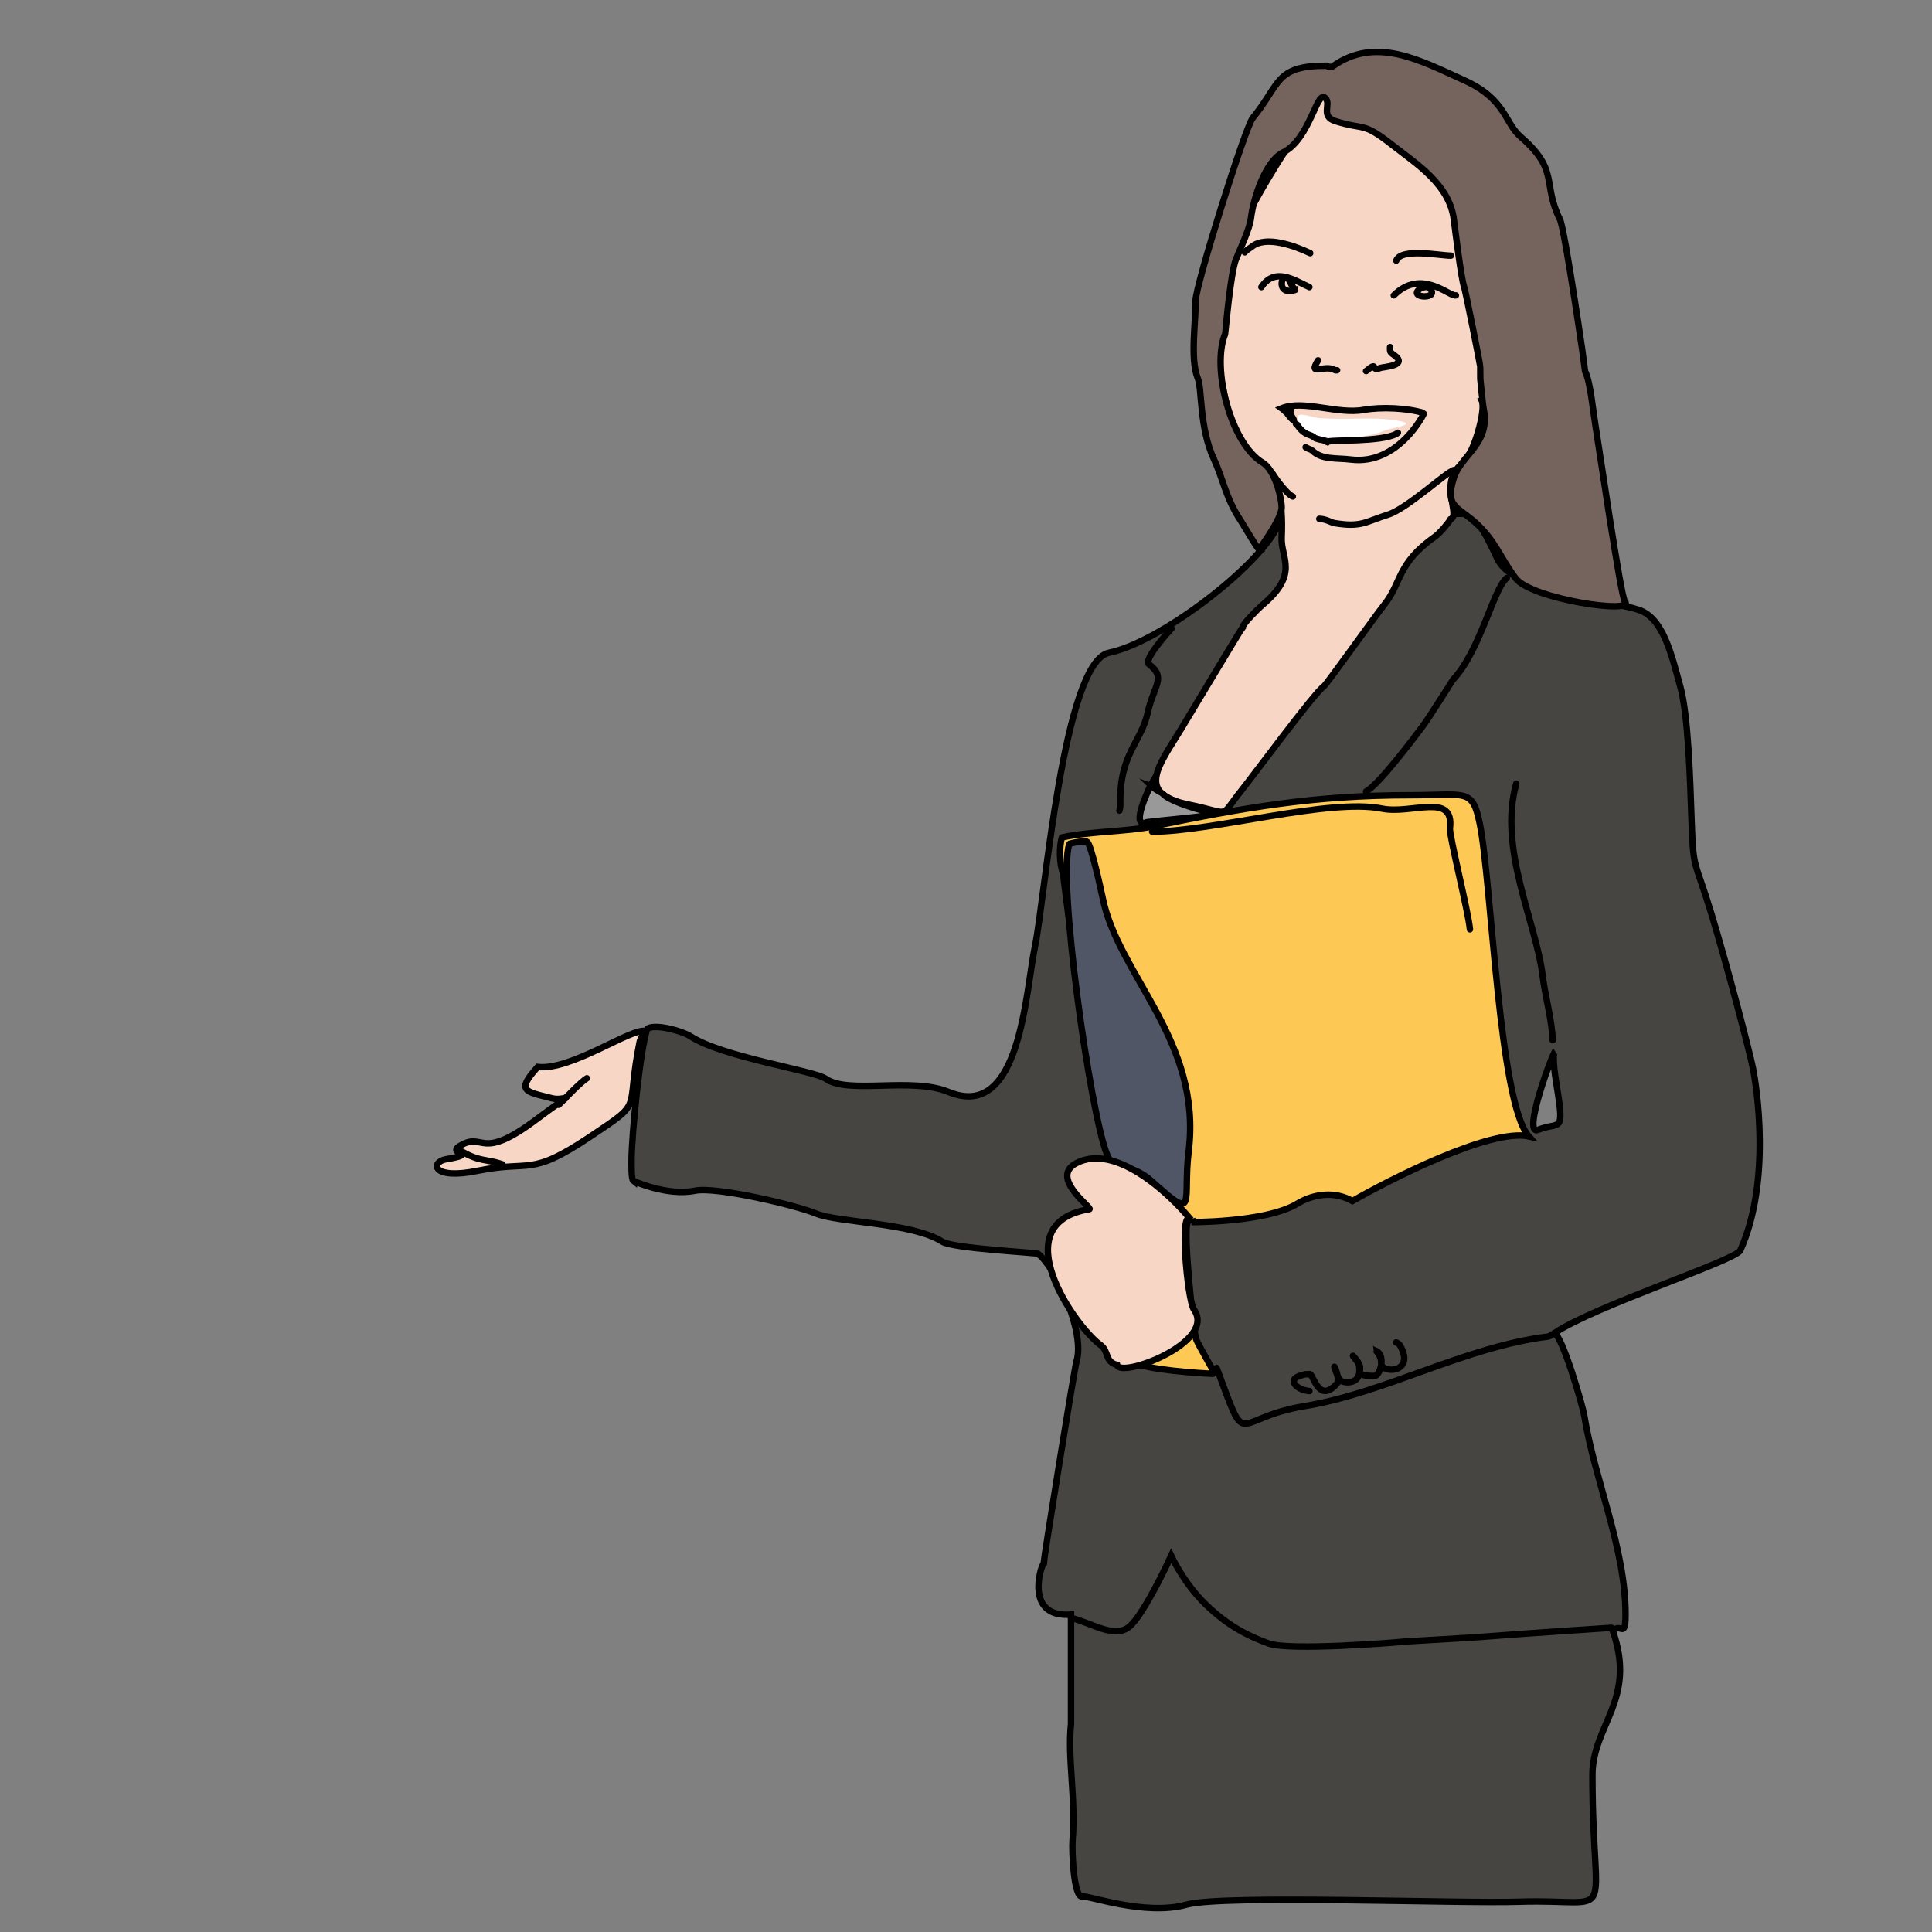 <?xml version="1.0" encoding="utf-8"?>
<!-- Generator: Adobe Illustrator 15.1.0, SVG Export Plug-In . SVG Version: 6.00 Build 0)  -->
<!DOCTYPE svg PUBLIC "-//W3C//DTD SVG 1.1//EN" "http://www.w3.org/Graphics/SVG/1.1/DTD/svg11.dtd">
<svg version="1.1" id="Layer_2" xmlns="http://www.w3.org/2000/svg" xmlns:xlink="http://www.w3.org/1999/xlink" x="0px" y="0px"
	 width="300px" height="300px" viewBox="0 0 300 300" enable-background="new 0 0 300 300" xml:space="preserve">
<rect x="0" y="0" width="300" height="300" fill="#808080" stroke="none"/>
<path fill-rule="evenodd" clip-rule="evenodd" fill="#464542" stroke="#000000" stroke-width="1" stroke-linecap="round" stroke-miterlimit="22.926" d="
	M198.436,81.59c-2.85,6.299-18.227,18.136-26.237,19.768c-7.06,1.438-9.956,38.297-11.478,45.536
	c-1.515,7.204-2.227,27.283-13.431,22.661c-5.759-2.375-15.592,0.432-19.085-2.056c-1.761-1.255-16.066-3.357-20.987-6.58
	c-1.192-0.78-5.32-1.987-6.704-1.196c-1.1,2.951-2.446,16.74-2.446,20.304c0,0.843-0.063,3.101,0.287,3.363
	c-0.003-0.05,5.164,2.4,9.59,1.498c3.222-0.656,15.542,2.217,18.784,3.554c3.452,1.425,14.958,1.389,19.599,4.369
	c1.631,1.048,14.461,1.686,14.841,1.866c2.747,2.041,7.366,12.184,5.999,16.684c-0.342,1.126-5.144,30.996-5.118,31.443
	c-0.469,0.4-2.961,8.472,4.259,7.901c0,5.701,0,11.326,0,16.964c-0.57,5.397,0.768,11.486,0.235,18.182
	c-0.109,1.381,0.143,8.958,1.542,8.636c0.871-0.201,9.738,3.058,16.17,1.263c5.619-1.568,42.12-0.138,51.682-0.447
	c15.649-0.508,11.331,4.252,11.331-19.666c0-7.756,6.892-11.661,3.194-22.294c1.059-1.589,1.946,1.372,1.946-2.637
	c0-10.279-4.738-20.678-6.403-30.863c-0.276-1.689-3.41-12.4-4.648-12.829c6.272-4.24,28.176-11.297,28.874-12.851
	c4.887-10.87,2.481-25.702,1.968-28.271c-0.515-2.57-3.855-15.421-6.426-23.903c-2.57-8.481-2.827-6.682-3.084-13.878
	s-0.515-16.963-1.799-21.589c-1.285-4.626-2.57-10.538-6.426-11.823c-3.854-1.286-10.537-1.285-14.393-3.084
	s-6.426-2.313-7.711-5.14s-3.084-6.426-4.626-6.683S198.692,81.59,198.436,81.59L198.436,81.59z M241.486,163.257
	c-0.611,0.388,0.134,4.688,0.31,5.783c1.159,7.194,0.317,5.047-2.944,6.393C236.267,176.499,241.072,163.519,241.486,163.257z"/>
<path fill-rule="evenodd" clip-rule="evenodd" fill="#F7D6C6" stroke="#000000" stroke-width="1" stroke-linecap="round" stroke-miterlimit="22.926" d="
	M230.113,62.249c0.675-0.107,1.314-11.138,0.547-13.119c-0.013-0.032-1.832-8.169-1.832-8.481c0-3.088-1.526-12.432-3.342-14.768
	c-2.743-3.531-8.097-8.09-12.722-8.493c-0.078-0.007-3.188-1.383-4.465-0.47c-2.119,1.516-0.871-7.121-5.141-0.386
	c-0.031,0.05-0.807,2.578-0.868,2.859c-2.57,3.598-8.482,12.851-10.281,17.991c-1.799,5.141-1.541,9.767-2.569,12.851
	s-0.515,6.168,0,7.967c0.514,1.799,1.027,6.425,2.827,9.767c2.314,6.469,7.292,2.738,6.747,15.485
	c-0.142,3.295,2.816,5.647-3.084,10.571c-0.539,0.45-3.001,2.918-2.945,3.331c-0.16,0.147-8.488,14.035-9.477,15.667
	c-3.571,5.902-7.335,10.205,1.124,11.929c6.788,1.383,4.571,2.239,8.117-2.184c1.983-2.474,11.346-15.2,12.83-16.214
	c0.426-0.292,7.934-10.864,9.325-12.594c2.805-3.485,1.952-6.454,7.979-10.677c0.597-0.418,1.969-1.965,2.346-2.654
	c1.718-0.691-2.007-5.619,1.8-8.599C228.901,70.561,230.73,63.587,230.113,62.249z"/>
<path fill-rule="evenodd" clip-rule="evenodd" fill="#75645D" stroke="#000000" stroke-width="1" stroke-linecap="round" stroke-miterlimit="22.926" d="
	M246.177,57.751c0.013-0.047-3.167-22.092-3.951-23.678c-2.783-5.637-0.058-7.61-6.084-12.818c-2.597-2.245-2.252-5.854-8.855-8.823
	c-6.647-2.988-13.628-6.912-20.337-2.133c-0.299,0.213-0.778,0.019-0.995-0.096c-8.024,0-7.098,2.828-11.438,8.129
	c-1.146,1.399-8.932,26.163-8.867,28.4c0.085,2.918-0.917,8.968,0.353,12.047c0.672,1.628,0.196,7.606,2.519,12.583
	c1.419,3.04,1.795,5.98,4.164,9.521c0.341,0.509,2.638,4.499,2.871,4.447c-0.087-0.103,3.539-4.736,3.459-6.631
	c-0.077-1.809-1.166-5.802-2.944-6.855c-4.95-2.93-7.996-14.745-5.827-20.003c0.024-0.061,0.83-9.528,1.67-11.565
	c0.737-1.786,2.126-4.716,2.336-6.426c0.365-2.973,2.165-8.784,4.989-10.185c4.345-2.156,5.267-10.273,6.683-8.288
	c0.679,0.953-0.84,2.719,1.457,3.437c4.671,1.459,4.128,0.015,8.856,3.727c3.691,2.897,8.849,6.103,9.521,11.565
	c0.218,1.77,1.175,9.361,1.575,10.376c0.196,0.496,2.554,12.265,2.515,12.498c-0.005,0.032,0.012,1.566,0.012,1.799
	c0.017,0.065,0.336,3.821,0.524,4.744c1.093,5.361-3.528,7.137-4.637,10.688c-1.513,4.841,0.798,4.343,3.939,7.486
	c2.743,2.744,3.33,4.994,5.654,8.085c2.469,3.284,18.799,5.634,16.963,3.598c-0.625-0.693-4.127-24.711-4.593-27.522
	C247.346,63.677,246.973,59.508,246.177,57.751z"/>
<path fill-rule="evenodd" clip-rule="evenodd" fill="none" stroke="#000000" stroke-width="1" stroke-linecap="round" stroke-miterlimit="22.926" d="
	M203.448,39.31c-2.315-1.101-6.915-2.818-9.091-0.984c-0.191,0.162-1.007,0.618-1.062,0.856"/>
<path fill-rule="evenodd" clip-rule="evenodd" fill="none" stroke="#000000" stroke-width="1" stroke-linecap="round" stroke-miterlimit="22.926" d="
	M216.813,40.467c0.735-2.016,6.784-0.771,8.482-0.771"/>
<path fill-rule="evenodd" clip-rule="evenodd" fill="none" stroke="#000000" stroke-width="1" stroke-linecap="round" stroke-miterlimit="22.926" d="
	M203.319,44.579c-2.282-1.032-5.351-3.188-7.453,0"/>
<path fill-rule="evenodd" clip-rule="evenodd" fill="none" stroke="#000000" stroke-width="1" stroke-linecap="round" stroke-miterlimit="22.926" d="
	M200.235,43.616c-1.022-2.12-2.493,2.441,0.878,1.404C201.187,45.266,200.568,44.306,200.235,43.616z"/>
<path fill-rule="evenodd" clip-rule="evenodd" fill="none" stroke="#000000" stroke-width="1" stroke-linecap="round" stroke-miterlimit="22.926" d="
	M216.428,45.864c4.318-4.318,8.692,0.277,9.638,0"/>
<path fill-rule="evenodd" clip-rule="evenodd" fill="none" stroke="#000000" stroke-width="1" stroke-linecap="round" stroke-miterlimit="22.926" d="
	M220.411,44.9c-1.836,1.464,3.524,1.609,1.462-0.247C221.677,44.477,220.856,44.545,220.411,44.9z"/>
<path fill-rule="evenodd" clip-rule="evenodd" fill="none" stroke="#000000" stroke-width="1" stroke-linecap="round" stroke-miterlimit="22.926" d="
	M204.669,55.952c-1.638,2.627,1.017,0.57,2.604,1.509c0.138,0.082,0.157,0.033,0.353,0.033"/>
<path fill-rule="evenodd" clip-rule="evenodd" fill="none" stroke="#000000" stroke-width="1" stroke-linecap="round" stroke-miterlimit="22.926" d="
	M212.122,57.623c2.052-1.696,0.563,0.175,2.229-0.492c0.396-0.159,4.565-0.332,2.012-2.078c-0.586-0.401-0.514-0.488-0.514-1.157"/>
<path fill-rule="evenodd" clip-rule="evenodd" fill="none" stroke="#000000" stroke-width="1" stroke-linecap="round" stroke-miterlimit="22.926" d="
	M202.741,69.445c0.165,0.123,0.991,0.488,0.995,0.492c1.483,1.501,3.76,1.141,6.073,1.425c7.351,0.904,11.385-7.195,11.309-7.218
	c-2.516-0.785-6.578-0.992-9.381-0.492c-4.093,0.73-9.331-1.631-12.723-0.246c0.489,0.346,0.508,0.512,0.895,0.788
	c-0.02,0.174,1.828,2.201,0.529,0.215c-0.179-0.272,0.021-0.765,0.021-1.034"/>
<path fill-rule="evenodd" clip-rule="evenodd" fill="#FFFFFF" d="M201.585,64.69c-0.703,4.591,10.242,3.613,13.301,2.207
	c1.018-0.468,5.962-1.013,1.799-1.629c-3.94-0.583-6.848-0.017-11.747-0.332C203.787,64.862,201.702,63.918,201.585,64.69z"/>
<path fill-rule="evenodd" clip-rule="evenodd" fill="none" stroke="#000000" stroke-width="1" stroke-linecap="round" stroke-miterlimit="22.926" d="
	M217.069,67.197l-0.224,0.162c-2.433,1.32-10.148,0.914-10.538,1.211c-0.028-0.031-1.808-0.359-2.218-0.602
	c-0.429-0.569-1.504-0.204-2.677-2.024l-0.182-0.128"/>
<path fill-rule="evenodd" clip-rule="evenodd" fill="none" stroke="#000000" stroke-width="1" stroke-linecap="round" stroke-miterlimit="22.926" d="
	M197.665,73.623c0.429,0.725,2.227,3.19,3.084,3.47"/>
<path fill-rule="evenodd" clip-rule="evenodd" fill="none" stroke="#000000" stroke-width="1" stroke-linecap="round" stroke-miterlimit="22.926" d="
	M225.809,72.98c-0.996,0.106-7.285,6-10.292,6.939c-3.488,1.089-4.114,2.014-8.354,1.296c-0.392-0.066-1.333-0.653-2.302-0.653"/>
<path fill-rule="evenodd" clip-rule="evenodd" fill="#999999" stroke="#000000" stroke-width="1" stroke-linecap="round" stroke-miterlimit="22.926" d="
	M178.71,122.135l0.257-0.771c-0.304,0.496-3.79,7.629-0.771,6.264c0.047-0.022,12.913-1.179,10.537-1.37
	c-1.431-0.115-7.081-1.723-8.181-3.011c-0.007-0.009-1.401-0.833-1.659-1.09C179.133,122.247,178.897,122.12,178.71,122.135z"/>
<path fill-rule="evenodd" clip-rule="evenodd" fill="none" stroke="#000000" stroke-width="1" stroke-linecap="round" stroke-miterlimit="22.926" d="
	M233.969,89.75c-2.075,1.655-4.104,11.285-8.354,15.795c-0.042,0.045-3.745,5.956-4.711,7.241
	c-1.583,2.106-6.793,9.031-8.782,10.119"/>
<path fill-rule="evenodd" clip-rule="evenodd" fill="none" stroke="#000000" stroke-width="1" stroke-linecap="round" stroke-miterlimit="22.926" d="
	M181.923,97.59c-0.689,0.723-4.413,4.885-3.503,5.57c2.737,2.059,0.737,3.27-0.18,7.409c-1.089,4.918-4.441,6.434-4.285,14.382
	c0.011,0.543-0.058,0.432-0.128,0.911"/>
<path fill-rule="evenodd" clip-rule="evenodd" fill="#FDC853" stroke="#000000" stroke-width="1" stroke-linecap="round" stroke-miterlimit="22.926" d="
	M164.896,130.038c-0.452,1.418-0.383,4.229,0.172,5.526c-0.044,0.086,2.92,22.346,3.085,24.288
	c0.377,4.432,6.673,28.95,6.381,38.101c-0.069,2.195,0.423,13.348,2.336,13.945c3.548,1.108,11.862,1.458,11.778,1.439
	c0.024-0.082-2.559-4.447-2.908-5.383c-0.398-1.064-2.127-17.243-1.292-18.183c-0.085,0.013,12.025,0.149,17.007-2.871
	c2.586-1.567,5.862-1.953,8.548-0.403c5.443-3.141,21.386-11.333,27.39-10.046c-4.644-5.224-5.758-39.429-7.622-48.576
	c-1.135-5.569-2.137-4.392-10.772-4.392c-15.132,0-25.907,1.965-40.116,4.861C175.007,129.135,169.249,129.084,164.896,130.038z"/>
<path fill-rule="evenodd" clip-rule="evenodd" fill="#505666" stroke="#000000" stroke-width="1" stroke-linecap="round" stroke-miterlimit="22.926" d="
	M166.052,131.066c-1.923,5.206,3.266,41.935,5.846,48.19c1.454,3.525,2.909,0.527,7.071,4.281c7.063,6.37,4.642,3.084,5.61-4.795
	c2.109-17.147-10.946-27.272-13.365-39.345c-0.216-1.077-1.839-8.447-2.356-8.562C168.992,130.384,166.104,130.922,166.052,131.066z
	"/>
<path fill-rule="evenodd" clip-rule="evenodd" fill="none" stroke="#000000" stroke-width="1" stroke-linecap="round" stroke-miterlimit="22.926" d="
	M178.902,129.138c9.397,0,27.559-5.236,35.703-3.576c4.616,0.94,11.238-2.632,10.538,3.062c-0.129,1.048,2.894,13.121,3.106,15.678"
	/>
<path fill-rule="evenodd" clip-rule="evenodd" fill="#F7D6C6" stroke="#000000" stroke-width="1" stroke-linecap="round" stroke-miterlimit="22.926" d="
	M184.942,189.408c-3.517-4.252-11.8-11.926-17.796-8.801c-4.322,2.253,2.625,7.052,2.012,7.152
	c-13.482,2.202-2.242,18.232,1.755,21.119c1.293,0.935,0.627,2.619,2.549,3.063c0.448,2.168,15.56-3.501,11.932-8.592
	C184.352,201.887,183.047,187.116,184.942,189.408z"/>
<path fill-rule="evenodd" clip-rule="evenodd" fill="none" stroke="#000000" stroke-width="1" stroke-linecap="round" stroke-miterlimit="22.926" d="
	M188.927,212.411c4.943,13.27,2.193,7.807,13.644,5.934c12.535-2.051,24.911-9.214,37.759-10.795
	c0.321-0.039,0.776-0.349,1.028-0.535"/>
<path fill-rule="evenodd" clip-rule="evenodd" fill="none" stroke="#000000" stroke-width="1" stroke-linecap="round" stroke-miterlimit="22.926" d="
	M235.446,121.685c-2.843,9.997,3.071,21.532,4.09,29.814c0.391,3.172,1.431,6.781,1.564,10.023"/>
<path fill-rule="evenodd" clip-rule="evenodd" fill="none" stroke="#000000" stroke-width="1" stroke-linecap="round" stroke-miterlimit="22.926" d="
	M203.319,216.01c-2.011-0.182-3.888-1.94-0.771-2.57c0.207-0.114,0.799-0.002,0.868-0.063c0.596,0.195,1.364,4.592,4.134,1.526
	c0.853-0.943-1.45-5.059,0.375-0.725c0.259,0.615,4.026,1.281,2.998-2.58c-0.075-0.28-1.848-2.259-0.012,0.027
	c0.907,1.129-1.025,2.039,2.528,2.039c0.837,0,1.799-3.165,0.263-3.883c0,0.009,0.813,0.832,0.766,1.833
	c-0.083,1.776,5.374,1.666,2.956-2.646c-0.107-0.192-0.418-0.498-0.643-0.509"/>
<path fill-rule="evenodd" clip-rule="evenodd" fill="none" stroke="#000000" stroke-width="1" stroke-linecap="round" stroke-miterlimit="22.926" d="
	M166.31,251.221c3.469,0.899,6.682,3.213,8.995,1.414s6.554-11.052,6.554-11.052s1.928,4.24,5.397,7.582
	c3.47,3.341,6.554,4.883,9.767,6.04c3.213,1.156,19.404-0.129,20.562-0.258c1.156-0.128,9.381-0.514,14.136-0.899
	s18.505-1.285,18.505-1.285"/>
<path fill-rule="evenodd" clip-rule="evenodd" fill="#F7D6C6" stroke="#000000" stroke-width="1" stroke-linecap="round" stroke-miterlimit="22.926" d="
	M100.256,160.108c-2.096-0.613-11.579,6.169-16.769,5.57c-3.412,3.791-1.957,3.796,2.225,4.861c2.25,0.573,4.234-1.723-2.357,3.231
	c-8.828,6.635-8.105,2.063-11.69,4.009c-2.767,1.501,2.969,1.314-2.401,2.226c-2.418,0.409-2.294,3.263,4.883,1.799
	c8.418-1.717,7.996,1.05,17.499-5.31c8.612-5.762,5.396-3.484,7.688-14.737C99.411,161.383,100.057,160.051,100.256,160.108z"/>
<path fill-rule="evenodd" clip-rule="evenodd" fill="none" stroke="#000000" stroke-width="1" stroke-linecap="round" stroke-miterlimit="22.926" d="
	M91.132,167.434c-0.881,0.505-3.427,3.17-4.369,4.112"/>
<path fill-rule="evenodd" clip-rule="evenodd" fill="none" stroke="#000000" stroke-width="1" stroke-linecap="round" stroke-miterlimit="22.926" d="
	M71.599,178.742c3.052,1.748,3.804,1.148,6.425,2.057"/>
</svg>

